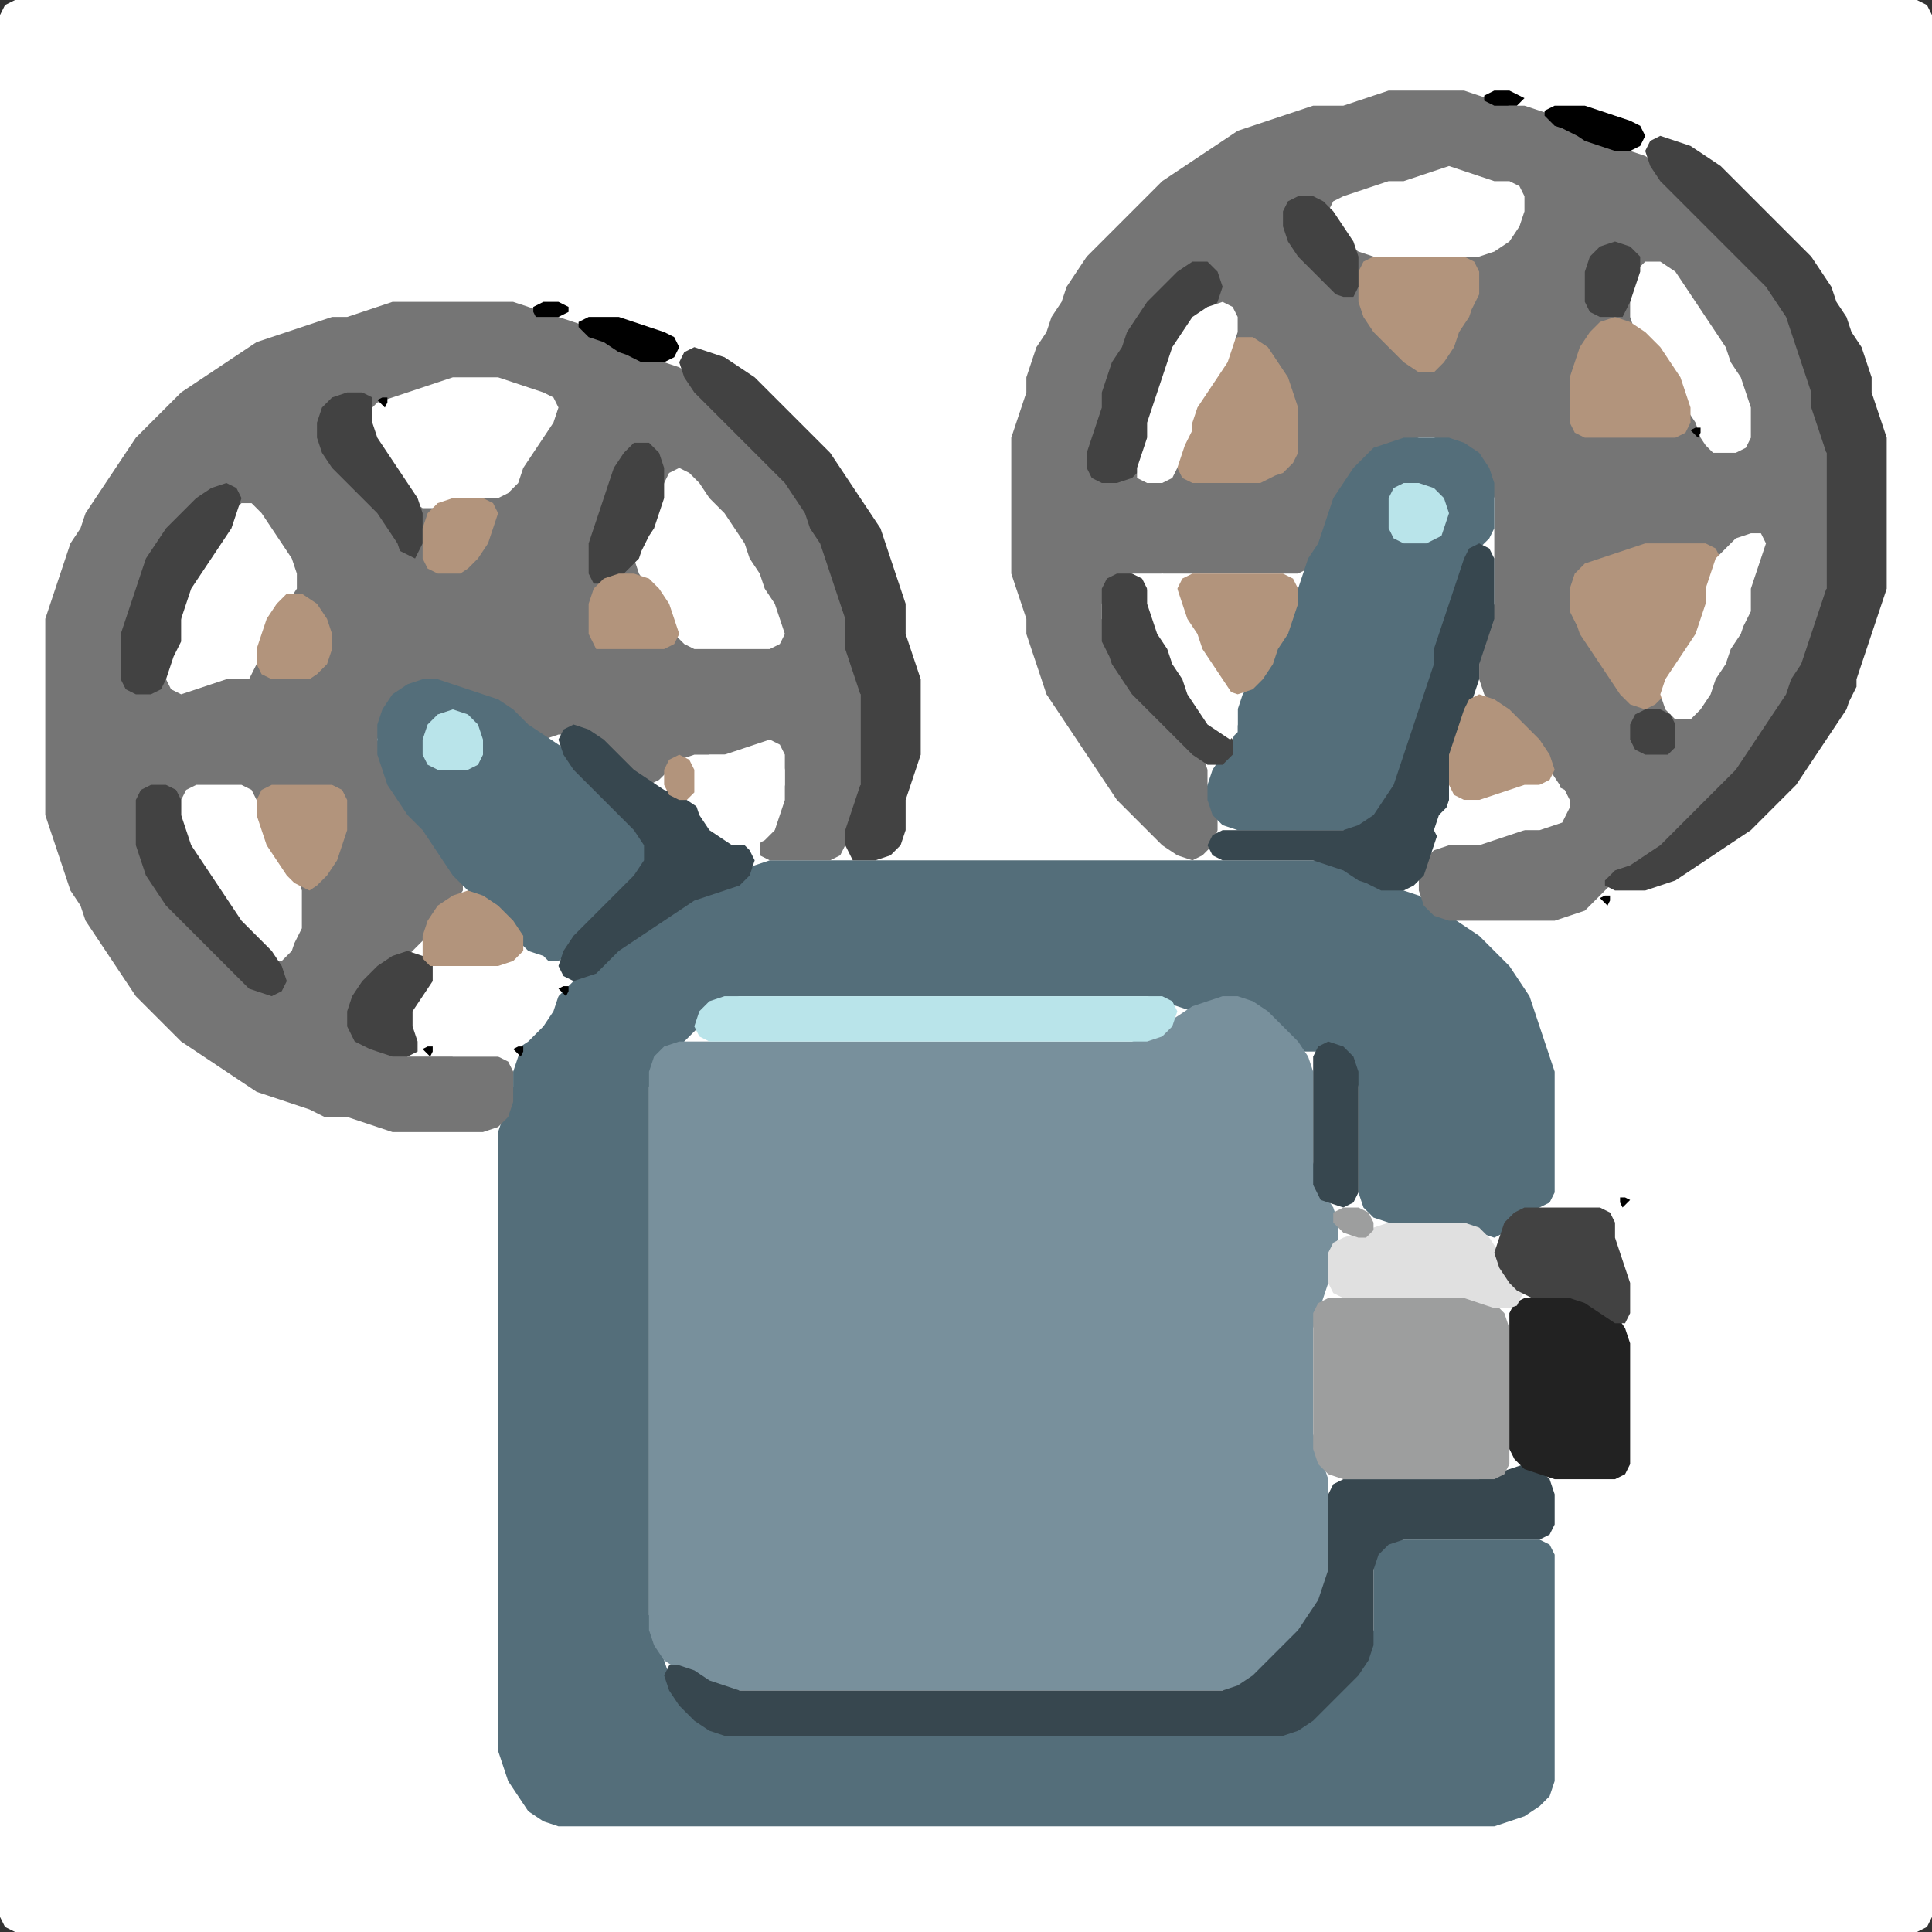 <?xml version="1.0" encoding="UTF-8" standalone="no"?>
<!DOCTYPE svg PUBLIC "-//W3C//DTD SVG 1.1//EN"
"http://www.w3.org/Graphics/SVG/1.1/DTD/svg11.dtd">
<svg width="128" height="128" xmlns="http://www.w3.org/2000/svg" version="1.1">
<rect width="100%" height="100%" fill="#333333" stroke="none"/>
<path d="M 26.5 128.0 L 27.0 128.0 L 28.0 128.0 L 29.0 128.0 L 30.0 128.0 L 31.0 128.0 L 32.0 128.0 L 33.0 128.0 L 34.0 128.0 L 35.0 128.0 L 36.0 128.0 L 37.0 128.0 L 38.0 128.0 L 39.0 128.0 L 40.0 128.0 L 41.0 128.0 L 42.0 128.0 L 43.0 128.0 L 44.0 128.0 L 45.0 128.0 L 46.0 128.0 L 47.0 128.0 L 48.0 128.0 L 49.0 128.0 L 50.0 128.0 L 51.0 128.0 L 52.0 128.0 L 53.0 128.0 L 54.0 128.0 L 55.0 128.0 L 56.0 128.0 L 57.0 128.0 L 58.0 128.0 L 59.0 128.0 L 60.0 128.0 L 61.0 128.0 L 62.0 128.0 L 63.0 128.0 L 64.0 128.0 L 65.0 128.0 L 66.0 128.0 L 67.0 128.0 L 68.0 128.0 L 69.0 128.0 L 70.0 128.0 L 71.0 128.0 L 72.0 128.0 L 73.0 128.0 L 74.0 128.0 L 75.0 128.0 L 76.0 128.0 L 77.0 128.0 L 78.0 128.0 L 79.0 128.0 L 80.0 128.0 L 81.0 128.0 L 82.0 128.0 L 83.0 128.0 L 84.0 128.0 L 85.0 128.0 L 86.0 128.0 L 87.0 128.0 L 88.0 128.0 L 89.0 128.0 L 90.0 128.0 L 91.0 128.0 L 92.0 128.0 L 93.0 128.0 L 94.0 128.0 L 95.0 128.0 L 96.0 128.0 L 97.0 128.0 L 98.0 128.0 L 99.0 128.0 L 100.0 128.0 L 101.0 128.0 L 102.0 128.0 L 103.0 128.0 L 104.0 128.0 L 105.0 128.0 L 106.0 128.0 L 107.0 128.0 L 108.0 128.0 L 109.0 128.0 L 110.0 128.0 L 111.0 128.0 L 112.0 128.0 L 113.0 128.0 L 114.0 128.0 L 115.0 128.0 L 116.0 128.0 L 117.0 128.0 L 118.0 128.0 L 119.0 128.0 L 120.0 128.0 L 121.0 128.0 L 122.0 128.0 L 123.0 128.0 L 124.0 128.0 L 125.0 128.0 L 126.0 128.0 L 127.0 128.0 L 127.667 127.667 L 128.0 127.0 L 128.0 126.0 L 128.0 125.0 L 128.0 124.0 L 128.0 123.0 L 128.0 122.0 L 128.0 121.0 L 128.0 120.0 L 128.0 119.0 L 128.0 118.0 L 128.0 117.0 L 128.0 116.0 L 128.0 115.0 L 128.0 114.0 L 128.0 113.0 L 128.0 112.0 L 128.0 111.0 L 128.0 110.0 L 128.0 109.0 L 128.0 108.0 L 128.0 107.0 L 128.0 106.0 L 128.0 105.0 L 128.0 104.0 L 128.0 103.0 L 128.0 102.0 L 128.0 101.0 L 128.0 100.0 L 128.0 99.0 L 128.0 98.0 L 128.0 97.0 L 128.0 96.0 L 128.0 95.0 L 128.0 94.0 L 128.0 93.0 L 128.0 92.0 L 128.0 91.0 L 128.0 90.0 L 128.0 89.0 L 128.0 88.0 L 128.0 87.0 L 128.0 86.0 L 128.0 85.0 L 128.0 84.0 L 128.0 83.0 L 128.0 82.0 L 128.0 81.0 L 128.0 80.0 L 128.0 79.0 L 128.0 78.0 L 128.0 77.0 L 128.0 76.0 L 128.0 75.0 L 128.0 74.0 L 128.0 73.0 L 128.0 72.0 L 128.0 71.0 L 128.0 70.0 L 128.0 69.0 L 128.0 68.0 L 128.0 67.0 L 128.0 66.0 L 128.0 65.0 L 128.0 64.0 L 128.0 63.0 L 128.0 62.0 L 128.0 61.0 L 128.0 60.0 L 128.0 59.0 L 128.0 58.0 L 128.0 57.0 L 128.0 56.0 L 128.0 55.0 L 128.0 54.0 L 128.0 53.0 L 128.0 52.0 L 128.0 51.0 L 128.0 50.0 L 128.0 49.0 L 128.0 48.0 L 128.0 47.0 L 128.0 46.0 L 128.0 45.0 L 128.0 44.0 L 128.0 43.0 L 128.0 42.0 L 128.0 41.0 L 128.0 40.0 L 128.0 39.0 L 128.0 38.0 L 128.0 37.0 L 128.0 36.0 L 128.0 35.0 L 128.0 34.0 L 128.0 33.0 L 128.0 32.0 L 128.0 31.0 L 128.0 30.0 L 128.0 29.0 L 128.0 28.0 L 128.0 27.0 L 128.0 26.0 L 128.0 25.0 L 128.0 24.0 L 128.0 23.0 L 128.0 22.0 L 128.0 21.0 L 128.0 20.0 L 128.0 19.0 L 128.0 18.0 L 128.0 17.0 L 128.0 16.0 L 128.0 15.0 L 128.0 14.0 L 128.0 13.0 L 128.0 12.0 L 128.0 11.0 L 128.0 10.0 L 128.0 9.0 L 128.0 8.0 L 128.0 7.0 L 128.0 6.0 L 128.0 5.0 L 128.0 4.0 L 128.0 3.0 L 128.0 2.0 L 128.0 1.0 L 127.667 0.333 L 127.0 0.0 L 126.0 0.0 L 125.0 0.0 L 124.0 0.0 L 123.0 0.0 L 122.0 0.0 L 121.0 0.0 L 120.0 0.0 L 119.0 0.0 L 118.0 0.0 L 117.0 0.0 L 116.0 0.0 L 115.0 0.0 L 114.0 0.0 L 113.0 0.0 L 112.0 0.0 L 111.0 0.0 L 110.0 0.0 L 109.0 0.0 L 108.0 0.0 L 107.0 0.0 L 106.0 0.0 L 105.0 0.0 L 104.0 0.0 L 103.0 0.0 L 102.0 0.0 L 101.0 0.0 L 100.0 0.0 L 99.0 0.0 L 98.0 0.0 L 97.0 0.0 L 96.0 0.0 L 95.0 0.0 L 94.0 0.0 L 93.0 0.0 L 92.0 0.0 L 91.0 0.0 L 90.0 0.0 L 89.0 0.0 L 88.0 0.0 L 87.0 0.0 L 86.0 0.0 L 85.0 0.0 L 84.0 0.0 L 83.0 0.0 L 82.0 0.0 L 81.0 0.0 L 80.0 0.0 L 79.0 0.0 L 78.0 0.0 L 77.0 0.0 L 76.0 0.0 L 75.0 0.0 L 74.0 0.0 L 73.0 0.0 L 72.0 0.0 L 71.0 0.0 L 70.0 0.0 L 69.0 0.0 L 68.0 0.0 L 67.0 0.0 L 66.0 0.0 L 65.0 0.0 L 64.0 0.0 L 63.0 0.0 L 62.0 0.0 L 61.0 0.0 L 60.0 0.0 L 59.0 0.0 L 58.0 0.0 L 57.0 0.0 L 56.0 0.0 L 55.0 0.0 L 54.0 0.0 L 53.0 0.0 L 52.0 0.0 L 51.0 0.0 L 50.0 0.0 L 49.0 0.0 L 48.0 0.0 L 47.0 0.0 L 46.0 0.0 L 45.0 0.0 L 44.0 0.0 L 43.0 0.0 L 42.0 0.0 L 41.0 0.0 L 40.0 0.0 L 39.0 0.0 L 38.0 0.0 L 37.0 0.0 L 36.0 0.0 L 35.0 0.0 L 34.0 0.0 L 33.0 0.0 L 32.0 0.0 L 31.0 0.0 L 30.0 0.0 L 29.0 0.0 L 28.0 0.0 L 27.0 0.0 L 26.0 0.0 L 25.0 0.0 L 24.0 0.0 L 23.0 0.0 L 22.0 0.0 L 21.0 0.0 L 20.0 0.0 L 19.0 0.0 L 18.0 0.0 L 17.0 0.0 L 16.0 0.0 L 15.0 0.0 L 14.0 0.0 L 13.0 0.0 L 12.0 0.0 L 11.0 0.0 L 10.0 0.0 L 9.0 0.0 L 8.0 0.0 L 7.0 0.0 L 6.0 0.0 L 5.0 0.0 L 4.0 0.0 L 3.0 0.0 L 2.0 0.0 L 1.0 0.0 L 0.333 0.333 L 0.0 1.0 L 0.0 2.0 L 0.0 3.0 L 0.0 4.0 L 0.0 5.0 L 0.0 6.0 L 0.0 7.0 L 0.0 8.0 L 0.0 9.0 L 0.0 10.0 L 0.0 11.0 L 0.0 12.0 L 0.0 13.0 L 0.0 14.0 L 0.0 15.0 L 0.0 16.0 L 0.0 17.0 L 0.0 18.0 L 0.0 19.0 L 0.0 20.0 L 0.0 21.0 L 0.0 22.0 L 0.0 23.0 L 0.0 24.0 L 0.0 25.0 L 0.0 26.0 L 0.0 27.0 L 0.0 28.0 L 0.0 29.0 L 0.0 30.0 L 0.0 31.0 L 0.0 32.0 L 0.0 33.0 L 0.0 34.0 L 0.0 35.0 L 0.0 36.0 L 0.0 37.0 L 0.0 38.0 L 0.0 39.0 L 0.0 40.0 L 0.0 41.0 L 0.0 42.0 L 0.0 43.0 L 0.0 44.0 L 0.0 45.0 L 0.0 46.0 L 0.0 47.0 L 0.0 48.0 L 0.0 49.0 L 0.0 50.0 L 0.0 51.0 L 0.0 52.0 L 0.0 53.0 L 0.0 54.0 L 0.0 55.0 L 0.0 56.0 L 0.0 57.0 L 0.0 58.0 L 0.0 59.0 L 0.0 60.0 L 0.0 61.0 L 0.0 62.0 L 0.0 63.0 L 0.0 64.0 L 0.0 65.0 L 0.0 66.0 L 0.0 67.0 L 0.0 68.0 L 0.0 69.0 L 0.0 70.0 L 0.0 71.0 L 0.0 72.0 L 0.0 73.0 L 0.0 74.0 L 0.0 75.0 L 0.0 76.0 L 0.0 77.0 L 0.0 78.0 L 0.0 79.0 L 0.0 80.0 L 0.0 81.0 L 0.0 82.0 L 0.0 83.0 L 0.0 84.0 L 0.0 85.0 L 0.0 86.0 L 0.0 87.0 L 0.0 88.0 L 0.0 89.0 L 0.0 90.0 L 0.0 91.0 L 0.0 92.0 L 0.0 93.0 L 0.0 94.0 L 0.0 95.0 L 0.0 96.0 L 0.0 97.0 L 0.0 98.0 L 0.0 99.0 L 0.0 100.0 L 0.0 101.0 L 0.0 102.0 L 0.0 103.0 L 0.0 104.0 L 0.0 105.0 L 0.0 106.0 L 0.0 107.0 L 0.0 108.0 L 0.0 109.0 L 0.0 110.0 L 0.0 111.0 L 0.0 112.0 L 0.0 113.0 L 0.0 114.0 L 0.0 115.0 L 0.0 116.0 L 0.0 117.0 L 0.0 118.0 L 0.0 119.0 L 0.0 120.0 L 0.0 121.0 L 0.0 122.0 L 0.0 123.0 L 0.0 124.0 L 0.0 125.0 L 0.0 126.0 L 0.0 127.0 L 0.333 127.667 L 1.0 128.0 L 2.0 128.0 L 3.0 128.0 L 4.0 128.0 L 5.0 128.0 L 6.0 128.0 L 7.0 128.0 L 8.0 128.0 L 9.0 128.0 L 10.0 128.0 L 11.0 128.0 L 12.0 128.0 L 13.0 128.0 L 14.0 128.0 L 15.0 128.0 L 16.0 128.0 L 17.0 128.0 L 18.0 128.0 L 19.0 128.0 L 20.0 128.0 L 21.0 128.0 L 22.0 128.0 L 23.0 128.0 L 24.0 128.0 L 25.0 128.0 L 25.5 128.0 Z" stroke="none" fill="rgb(255,255,255)" />
<path d="M 95.5 121.0 L 96.0 121.0 L 97.0 121.0 L 98.0 121.0 L 99.0 121.0 L 100.0 120.667 L 101.0 120.333 L 102.0 119.667 L 102.667 119.0 L 103.0 118.0 L 103.0 117.0 L 103.0 116.0 L 103.0 115.0 L 103.0 114.0 L 103.0 113.0 L 103.0 112.0 L 103.0 111.0 L 103.0 110.0 L 103.0 109.0 L 103.0 108.0 L 103.0 107.0 L 103.0 106.0 L 103.0 105.0 L 103.0 104.0 L 103.0 103.0 L 102.667 102.333 L 102.0 102.0 L 101.0 102.0 L 100.0 102.0 L 99.0 102.0 L 98.0 102.0 L 97.0 102.0 L 96.0 102.0 L 95.0 102.0 L 94.0 102.0 L 93.0 102.0 L 92.0 102.0 L 91.333 102.333 L 91.0 103.0 L 91.0 104.0 L 91.0 105.0 L 91.0 106.0 L 91.0 107.0 L 91.0 108.0 L 90.667 109.0 L 90.0 110.0 L 89.0 111.0 L 88.0 112.0 L 87.0 113.0 L 86.0 114.0 L 85.0 114.667 L 84.0 115.0 L 83.0 115.0 L 82.0 115.0 L 81.0 115.0 L 80.0 115.0 L 79.0 115.0 L 78.0 115.0 L 77.0 115.0 L 76.0 115.0 L 75.0 115.0 L 74.0 115.0 L 73.0 115.0 L 72.0 115.0 L 71.0 115.0 L 70.0 115.0 L 69.0 115.0 L 68.0 115.0 L 67.0 115.0 L 66.0 115.0 L 65.0 115.0 L 64.0 115.0 L 63.0 115.0 L 62.0 115.0 L 61.0 115.0 L 60.0 115.0 L 59.0 115.0 L 58.0 115.0 L 57.0 115.0 L 56.0 115.0 L 55.0 115.0 L 54.0 115.0 L 53.0 115.0 L 52.0 115.0 L 51.0 115.0 L 50.0 115.0 L 49.0 115.0 L 48.0 114.667 L 47.0 114.0 L 46.0 113.0 L 45.0 112.0 L 44.333 111.0 L 44.0 110.0 L 43.667 109.0 L 43.333 108.0 L 43.0 107.0 L 43.0 106.0 L 43.0 105.0 L 43.0 104.0 L 43.0 103.0 L 43.0 102.0 L 43.0 101.0 L 43.0 100.0 L 43.0 99.0 L 43.0 98.0 L 43.0 97.0 L 43.0 96.0 L 43.0 95.0 L 43.0 94.0 L 43.0 93.0 L 43.0 92.0 L 43.0 91.0 L 43.0 90.0 L 43.0 89.0 L 43.0 88.0 L 43.0 87.0 L 43.0 86.0 L 43.0 85.0 L 43.0 84.0 L 43.0 83.0 L 43.0 82.0 L 43.0 81.0 L 43.0 80.0 L 43.0 79.0 L 43.0 78.0 L 43.0 77.0 L 43.0 76.0 L 43.0 75.0 L 43.0 74.0 L 43.0 73.0 L 43.0 72.0 L 43.333 71.0 L 44.0 70.0 L 45.0 69.333 L 45.667 68.667 L 46.333 68.0 L 47.0 67.0 L 48.0 66.333 L 49.0 66.0 L 50.0 66.0 L 51.0 66.0 L 52.0 66.0 L 53.0 66.0 L 54.0 66.0 L 55.0 66.0 L 56.0 66.0 L 57.0 66.0 L 58.0 66.0 L 59.0 66.0 L 60.0 66.0 L 61.0 66.0 L 62.0 66.0 L 63.0 66.0 L 64.0 66.0 L 65.0 66.0 L 66.0 66.0 L 67.0 66.0 L 68.0 66.0 L 69.0 66.0 L 70.0 66.0 L 71.0 66.0 L 72.0 66.0 L 73.0 66.0 L 74.0 66.0 L 75.0 66.0 L 76.0 66.0 L 77.0 66.333 L 78.0 66.667 L 79.0 67.0 L 80.0 66.667 L 81.0 66.333 L 82.0 66.333 L 83.0 67.0 L 84.0 68.0 L 85.0 69.0 L 86.0 69.667 L 87.0 69.667 L 88.0 69.667 L 89.0 70.0 L 89.667 71.0 L 90.0 72.0 L 90.0 73.0 L 90.0 74.0 L 90.0 75.0 L 90.0 76.0 L 90.0 77.0 L 90.0 78.0 L 90.0 79.0 L 90.333 80.0 L 91.0 80.667 L 92.0 81.0 L 93.0 81.0 L 94.0 81.0 L 95.0 81.0 L 96.0 81.0 L 97.0 81.333 L 98.0 81.667 L 99.0 82.0 L 99.667 81.667 L 100.333 81.0 L 101.0 80.333 L 102.0 80.0 L 102.667 79.667 L 103.0 79.0 L 103.0 78.0 L 103.0 77.0 L 103.0 76.0 L 103.0 75.0 L 103.0 74.0 L 103.0 73.0 L 103.0 72.0 L 103.0 71.0 L 102.667 70.0 L 102.333 69.0 L 102.0 68.0 L 101.667 67.0 L 101.333 66.0 L 100.667 65.0 L 100.0 64.0 L 99.0 63.0 L 98.0 62.0 L 97.0 61.333 L 96.0 60.667 L 95.0 60.0 L 94.0 59.333 L 93.0 59.0 L 92.0 58.667 L 91.0 58.333 L 90.0 57.667 L 89.0 57.333 L 88.0 57.0 L 87.0 57.0 L 86.0 57.0 L 85.0 57.0 L 84.0 57.0 L 83.0 57.0 L 82.0 57.0 L 81.0 57.0 L 80.0 57.0 L 79.0 57.0 L 78.0 57.0 L 77.0 57.0 L 76.0 57.0 L 75.0 57.0 L 74.0 57.0 L 73.0 57.0 L 72.0 57.0 L 71.0 57.0 L 70.0 57.0 L 69.0 57.0 L 68.0 57.0 L 67.0 57.0 L 66.0 57.0 L 65.0 57.0 L 64.0 57.0 L 63.0 57.0 L 62.0 57.0 L 61.0 57.0 L 60.0 57.0 L 59.0 57.0 L 58.0 57.0 L 57.0 57.0 L 56.0 57.0 L 55.0 57.0 L 54.0 57.0 L 53.0 57.0 L 52.0 57.0 L 51.0 57.0 L 50.0 57.333 L 49.0 58.0 L 48.0 58.667 L 47.0 59.0 L 46.0 59.333 L 45.0 59.667 L 44.0 60.333 L 43.0 61.0 L 42.0 61.667 L 41.0 62.333 L 40.0 63.0 L 39.0 64.0 L 38.0 65.0 L 37.0 66.0 L 36.0 67.0 L 35.333 68.0 L 34.667 69.0 L 34.333 70.0 L 34.0 71.0 L 34.0 72.0 L 33.667 73.0 L 33.333 74.0 L 33.0 75.0 L 33.0 76.0 L 33.0 77.0 L 33.0 78.0 L 33.0 79.0 L 33.0 80.0 L 33.0 81.0 L 33.0 82.0 L 33.0 83.0 L 33.0 84.0 L 33.0 85.0 L 33.0 86.0 L 33.0 87.0 L 33.0 88.0 L 33.0 89.0 L 33.0 90.0 L 33.0 91.0 L 33.0 92.0 L 33.0 93.0 L 33.0 94.0 L 33.0 95.0 L 33.0 96.0 L 33.0 97.0 L 33.0 98.0 L 33.0 99.0 L 33.0 100.0 L 33.0 101.0 L 33.0 102.0 L 33.0 103.0 L 33.0 104.0 L 33.0 105.0 L 33.0 106.0 L 33.0 107.0 L 33.0 108.0 L 33.0 109.0 L 33.0 110.0 L 33.0 111.0 L 33.0 112.0 L 33.0 113.0 L 33.0 114.0 L 33.0 115.0 L 33.0 116.0 L 33.333 117.0 L 33.667 118.0 L 34.333 119.0 L 35.0 120.0 L 36.0 120.667 L 37.0 121.0 L 38.0 121.0 L 39.0 121.0 L 40.0 121.0 L 41.0 121.0 L 42.0 121.0 L 43.0 121.0 L 44.0 121.0 L 45.0 121.0 L 46.0 121.0 L 47.0 121.0 L 48.0 121.0 L 49.0 121.0 L 50.0 121.0 L 51.0 121.0 L 52.0 121.0 L 53.0 121.0 L 54.0 121.0 L 55.0 121.0 L 56.0 121.0 L 57.0 121.0 L 58.0 121.0 L 59.0 121.0 L 60.0 121.0 L 61.0 121.0 L 62.0 121.0 L 63.0 121.0 L 64.0 121.0 L 65.0 121.0 L 66.0 121.0 L 67.0 121.0 L 68.0 121.0 L 69.0 121.0 L 70.0 121.0 L 71.0 121.0 L 72.0 121.0 L 73.0 121.0 L 74.0 121.0 L 75.0 121.0 L 76.0 121.0 L 77.0 121.0 L 78.0 121.0 L 79.0 121.0 L 80.0 121.0 L 81.0 121.0 L 82.0 121.0 L 83.0 121.0 L 84.0 121.0 L 85.0 121.0 L 86.0 121.0 L 87.0 121.0 L 88.0 121.0 L 89.0 121.0 L 90.0 121.0 L 91.0 121.0 L 92.0 121.0 L 93.0 121.0 L 94.0 121.0 L 94.5 121.0 Z" stroke="none" fill="rgb(84,110,122)" />
<path d="M 88.0 35.5 L 88.0 35.0 L 88.333 34.0 L 89.0 33.0 L 89.667 32.0 L 90.333 31.0 L 91.0 30.333 L 92.0 29.667 L 93.0 29.333 L 94.0 29.0 L 95.0 29.0 L 96.0 29.333 L 97.0 30.0 L 98.0 31.0 L 98.667 32.0 L 99.0 33.0 L 99.0 34.0 L 99.0 35.0 L 99.0 36.0 L 99.0 37.0 L 99.0 38.0 L 99.0 39.0 L 99.0 40.0 L 98.667 41.0 L 98.333 42.0 L 98.0 43.0 L 98.0 44.0 L 98.0 45.0 L 98.333 46.0 L 99.0 47.0 L 100.0 48.0 L 101.0 49.0 L 102.0 50.0 L 102.667 51.0 L 103.333 52.0 L 103.333 53.0 L 103.0 54.0 L 102.0 54.667 L 101.0 55.0 L 100.0 55.0 L 99.0 55.333 L 98.0 55.667 L 97.0 56.0 L 96.0 56.0 L 95.0 56.333 L 94.333 57.0 L 94.0 58.0 L 94.0 59.0 L 94.333 60.0 L 95.0 60.667 L 96.0 61.0 L 97.0 61.0 L 98.0 61.0 L 99.0 61.0 L 100.0 61.0 L 101.0 61.0 L 102.0 61.0 L 103.0 61.0 L 104.0 60.667 L 105.0 60.333 L 105.667 59.667 L 106.333 59.0 L 107.0 58.333 L 108.0 57.667 L 109.0 57.333 L 110.0 56.667 L 111.0 56.0 L 112.0 55.0 L 113.0 54.0 L 114.0 53.0 L 115.0 52.0 L 115.667 51.0 L 116.333 50.0 L 117.0 49.0 L 117.667 48.0 L 118.333 47.0 L 118.667 46.0 L 119.333 45.0 L 119.667 44.0 L 120.0 43.0 L 120.333 42.0 L 120.667 41.0 L 121.0 40.0 L 121.0 39.0 L 121.0 38.0 L 121.0 37.0 L 121.0 36.0 L 121.0 35.0 L 121.0 34.0 L 121.0 33.0 L 121.0 32.0 L 121.0 31.0 L 121.0 30.0 L 121.0 29.0 L 120.667 28.0 L 120.333 27.0 L 120.0 26.0 L 120.0 25.0 L 119.667 24.0 L 119.333 23.0 L 119.0 22.0 L 118.667 21.0 L 118.333 20.0 L 117.667 19.0 L 117.0 18.0 L 116.0 17.0 L 115.0 16.0 L 114.0 15.0 L 113.0 14.0 L 112.0 13.0 L 111.0 12.0 L 110.0 11.0 L 109.0 10.333 L 108.0 10.0 L 107.0 9.667 L 106.0 9.333 L 105.0 8.667 L 104.0 8.333 L 103.0 7.667 L 102.0 7.333 L 101.0 7.0 L 100.0 7.0 L 99.0 6.667 L 98.0 6.333 L 97.0 6.0 L 96.0 6.0 L 95.0 6.0 L 94.0 6.0 L 93.0 6.0 L 92.0 6.0 L 91.0 6.333 L 90.0 6.667 L 89.0 7.0 L 88.0 7.0 L 87.0 7.0 L 86.0 7.333 L 85.0 7.667 L 84.0 8.0 L 83.0 8.333 L 82.0 8.667 L 81.0 9.333 L 80.0 10.0 L 79.0 10.667 L 78.0 11.333 L 77.0 12.0 L 76.0 13.0 L 75.0 14.0 L 74.0 15.0 L 73.0 16.0 L 72.0 17.0 L 71.333 18.0 L 70.667 19.0 L 70.333 20.0 L 69.667 21.0 L 69.333 22.0 L 68.667 23.0 L 68.333 24.0 L 68.0 25.0 L 68.0 26.0 L 67.667 27.0 L 67.333 28.0 L 67.0 29.0 L 67.0 30.0 L 67.0 31.0 L 67.0 32.0 L 67.0 33.0 L 67.0 34.0 L 67.0 35.0 L 67.0 36.0 L 67.0 37.0 L 67.0 38.0 L 67.333 39.0 L 67.667 40.0 L 68.0 41.0 L 68.0 42.0 L 68.333 43.0 L 68.667 44.0 L 69.0 45.0 L 69.333 46.0 L 70.0 47.0 L 70.667 48.0 L 71.333 49.0 L 72.0 50.0 L 72.667 51.0 L 73.333 52.0 L 74.0 53.0 L 75.0 54.0 L 76.0 55.0 L 77.0 56.0 L 78.0 56.667 L 79.0 57.0 L 79.667 56.667 L 80.333 56.0 L 80.667 55.0 L 80.667 54.0 L 80.333 53.0 L 80.0 52.0 L 80.0 51.0 L 79.667 50.0 L 79.0 49.0 L 78.0 48.0 L 77.0 47.0 L 76.0 46.0 L 75.0 45.0 L 74.333 44.0 L 73.667 43.0 L 73.333 42.0 L 73.0 41.0 L 73.0 40.0 L 73.333 39.0 L 74.0 38.333 L 75.0 38.0 L 76.0 38.0 L 77.0 38.0 L 78.0 38.0 L 79.0 38.0 L 80.0 38.0 L 81.0 38.0 L 82.0 38.0 L 83.0 38.0 L 84.0 38.0 L 85.0 38.0 L 86.0 38.0 L 86.667 37.667 L 87.333 37.0 L 87.5 36.5 Z" stroke="none" fill="rgb(117,117,117)" />
<path d="M 21.5 74.0 L 22.0 74.0 L 23.0 74.0 L 24.0 74.333 L 25.0 74.667 L 26.0 75.0 L 27.0 75.0 L 28.0 75.0 L 29.0 75.0 L 30.0 75.0 L 31.0 75.0 L 32.0 75.0 L 33.0 74.667 L 33.667 74.0 L 34.0 73.0 L 34.0 72.0 L 34.0 71.0 L 33.667 70.333 L 33.0 70.0 L 32.0 70.0 L 31.0 70.0 L 30.0 70.0 L 29.0 70.0 L 28.0 70.0 L 27.0 70.0 L 26.0 69.667 L 25.0 69.333 L 24.0 68.667 L 23.333 68.0 L 23.333 67.0 L 24.0 66.0 L 25.0 65.0 L 26.0 64.0 L 27.0 63.333 L 27.667 62.667 L 28.333 62.0 L 29.0 61.0 L 30.0 60.0 L 30.667 59.0 L 30.667 58.0 L 30.0 57.0 L 29.333 56.0 L 28.667 55.0 L 28.0 54.0 L 27.0 53.0 L 26.333 52.0 L 25.667 51.0 L 25.333 50.0 L 25.0 49.0 L 25.333 48.0 L 26.0 47.0 L 27.0 46.0 L 28.0 45.333 L 29.0 45.333 L 30.0 45.667 L 31.0 46.0 L 32.0 46.333 L 33.0 47.0 L 34.0 48.0 L 35.0 48.667 L 36.0 49.0 L 37.0 48.667 L 38.0 48.667 L 39.0 49.0 L 40.0 50.0 L 41.0 51.0 L 42.0 51.667 L 43.0 52.0 L 43.667 51.667 L 44.333 51.0 L 45.0 50.333 L 46.0 50.0 L 47.0 50.0 L 48.0 50.0 L 49.0 50.0 L 50.0 49.667 L 51.0 49.667 L 51.667 50.0 L 52.0 51.0 L 52.0 52.0 L 51.667 53.0 L 51.333 54.0 L 50.667 55.0 L 50.333 56.0 L 50.333 56.667 L 51.0 57.0 L 52.0 57.0 L 53.0 57.0 L 54.0 57.0 L 55.0 57.0 L 55.667 56.667 L 56.0 56.0 L 56.333 55.0 L 56.667 54.0 L 57.0 53.0 L 57.0 52.0 L 57.0 51.0 L 57.0 50.0 L 57.0 49.0 L 57.0 48.0 L 57.0 47.0 L 57.0 46.0 L 57.0 45.0 L 56.667 44.0 L 56.333 43.0 L 56.0 42.0 L 56.0 41.0 L 56.0 40.0 L 55.667 39.0 L 55.333 38.0 L 55.0 37.0 L 54.667 36.0 L 54.333 35.0 L 53.667 34.0 L 53.333 33.0 L 52.667 32.0 L 52.0 31.0 L 51.0 30.0 L 50.0 29.0 L 49.0 28.0 L 48.0 27.0 L 47.0 26.0 L 46.0 25.0 L 45.0 24.333 L 44.0 24.0 L 43.0 23.667 L 42.0 23.333 L 41.0 22.667 L 40.0 22.333 L 39.0 21.667 L 38.0 21.333 L 37.0 21.0 L 36.0 20.667 L 35.0 20.333 L 34.0 20.0 L 33.0 20.0 L 32.0 20.0 L 31.0 20.0 L 30.0 20.0 L 29.0 20.0 L 28.0 20.0 L 27.0 20.0 L 26.0 20.0 L 25.0 20.333 L 24.0 20.667 L 23.0 21.0 L 22.0 21.0 L 21.0 21.333 L 20.0 21.667 L 19.0 22.0 L 18.0 22.333 L 17.0 22.667 L 16.0 23.333 L 15.0 24.0 L 14.0 24.667 L 13.0 25.333 L 12.0 26.0 L 11.0 27.0 L 10.0 28.0 L 9.0 29.0 L 8.333 30.0 L 7.667 31.0 L 7.0 32.0 L 6.333 33.0 L 5.667 34.0 L 5.333 35.0 L 4.667 36.0 L 4.333 37.0 L 4.0 38.0 L 3.667 39.0 L 3.333 40.0 L 3.0 41.0 L 3.0 42.0 L 3.0 43.0 L 3.0 44.0 L 3.0 45.0 L 3.0 46.0 L 3.0 47.0 L 3.0 48.0 L 3.0 49.0 L 3.0 50.0 L 3.0 51.0 L 3.0 52.0 L 3.0 53.0 L 3.0 54.0 L 3.333 55.0 L 3.667 56.0 L 4.0 57.0 L 4.333 58.0 L 4.667 59.0 L 5.333 60.0 L 5.667 61.0 L 6.333 62.0 L 7.0 63.0 L 7.667 64.0 L 8.333 65.0 L 9.0 66.0 L 10.0 67.0 L 11.0 68.0 L 12.0 69.0 L 13.0 69.667 L 14.0 70.333 L 15.0 71.0 L 16.0 71.667 L 17.0 72.333 L 18.0 72.667 L 19.0 73.0 L 20.0 73.333 L 20.5 73.5 Z" stroke="none" fill="rgb(117,117,117)" />
<path d="M 72.5 112.0 L 73.0 112.0 L 74.0 112.0 L 75.0 112.0 L 76.0 112.0 L 77.0 112.0 L 78.0 112.0 L 79.0 112.0 L 80.0 112.0 L 81.0 112.0 L 82.0 112.0 L 83.0 111.667 L 84.0 111.0 L 85.0 110.0 L 86.0 109.0 L 86.667 108.0 L 87.333 107.0 L 87.667 106.0 L 88.0 105.0 L 88.0 104.0 L 88.0 103.0 L 88.0 102.0 L 88.0 101.0 L 88.0 100.0 L 88.0 99.0 L 88.0 98.0 L 87.667 97.0 L 87.333 96.0 L 87.0 95.0 L 87.0 94.0 L 87.0 93.0 L 87.0 92.0 L 87.0 91.0 L 87.0 90.0 L 87.0 89.0 L 87.0 88.0 L 87.333 87.0 L 87.667 86.0 L 88.0 85.0 L 88.0 84.0 L 88.333 83.0 L 88.667 82.0 L 88.667 81.0 L 88.333 80.0 L 87.667 79.0 L 87.333 78.0 L 87.0 77.0 L 87.0 76.0 L 87.0 75.0 L 87.0 74.0 L 87.0 73.0 L 87.0 72.0 L 87.0 71.0 L 86.667 70.0 L 86.0 69.0 L 85.0 68.0 L 84.0 67.0 L 83.0 66.333 L 82.0 66.0 L 81.0 66.0 L 80.0 66.333 L 79.0 66.667 L 78.0 67.333 L 77.0 68.0 L 76.0 68.667 L 75.0 69.0 L 74.0 69.0 L 73.0 69.0 L 72.0 69.0 L 71.0 69.0 L 70.0 69.0 L 69.0 69.0 L 68.0 69.0 L 67.0 69.0 L 66.0 69.0 L 65.0 69.0 L 64.0 69.0 L 63.0 69.0 L 62.0 69.0 L 61.0 69.0 L 60.0 69.0 L 59.0 69.0 L 58.0 69.0 L 57.0 69.0 L 56.0 69.0 L 55.0 69.0 L 54.0 69.0 L 53.0 69.0 L 52.0 69.0 L 51.0 69.0 L 50.0 69.0 L 49.0 69.0 L 48.0 69.0 L 47.0 69.0 L 46.0 69.0 L 45.0 69.0 L 44.0 69.333 L 43.333 70.0 L 43.0 71.0 L 43.0 72.0 L 43.0 73.0 L 43.0 74.0 L 43.0 75.0 L 43.0 76.0 L 43.0 77.0 L 43.0 78.0 L 43.0 79.0 L 43.0 80.0 L 43.0 81.0 L 43.0 82.0 L 43.0 83.0 L 43.0 84.0 L 43.0 85.0 L 43.0 86.0 L 43.0 87.0 L 43.0 88.0 L 43.0 89.0 L 43.0 90.0 L 43.0 91.0 L 43.0 92.0 L 43.0 93.0 L 43.0 94.0 L 43.0 95.0 L 43.0 96.0 L 43.0 97.0 L 43.0 98.0 L 43.0 99.0 L 43.0 100.0 L 43.0 101.0 L 43.0 102.0 L 43.0 103.0 L 43.0 104.0 L 43.0 105.0 L 43.0 106.0 L 43.0 107.0 L 43.0 108.0 L 43.333 109.0 L 44.0 110.0 L 45.0 110.667 L 46.0 111.333 L 47.0 111.667 L 48.0 112.0 L 49.0 112.0 L 50.0 112.0 L 51.0 112.0 L 52.0 112.0 L 53.0 112.0 L 54.0 112.0 L 55.0 112.0 L 56.0 112.0 L 57.0 112.0 L 58.0 112.0 L 59.0 112.0 L 60.0 112.0 L 61.0 112.0 L 62.0 112.0 L 63.0 112.0 L 64.0 112.0 L 65.0 112.0 L 66.0 112.0 L 67.0 112.0 L 68.0 112.0 L 69.0 112.0 L 70.0 112.0 L 71.0 112.0 L 71.5 112.0 Z" stroke="none" fill="rgb(120,144,156)" />
<path d="M 100.5 102.0 L 101.0 102.0 L 102.0 102.0 L 102.667 101.667 L 103.0 101.0 L 103.0 100.0 L 103.0 99.0 L 102.667 98.0 L 102.0 97.333 L 101.0 97.0 L 100.0 97.333 L 99.0 97.667 L 98.0 98.0 L 97.0 98.0 L 96.0 98.0 L 95.0 98.0 L 94.0 98.0 L 93.0 98.0 L 92.0 98.0 L 91.0 98.0 L 90.0 98.0 L 89.0 98.0 L 88.333 98.333 L 88.0 99.0 L 88.0 100.0 L 88.0 101.0 L 88.0 102.0 L 88.0 103.0 L 88.0 104.0 L 87.667 105.0 L 87.333 106.0 L 86.667 107.0 L 86.0 108.0 L 85.0 109.0 L 84.0 110.0 L 83.0 111.0 L 82.0 111.667 L 81.0 112.0 L 80.0 112.0 L 79.0 112.0 L 78.0 112.0 L 77.0 112.0 L 76.0 112.0 L 75.0 112.0 L 74.0 112.0 L 73.0 112.0 L 72.0 112.0 L 71.0 112.0 L 70.0 112.0 L 69.0 112.0 L 68.0 112.0 L 67.0 112.0 L 66.0 112.0 L 65.0 112.0 L 64.0 112.0 L 63.0 112.0 L 62.0 112.0 L 61.0 112.0 L 60.0 112.0 L 59.0 112.0 L 58.0 112.0 L 57.0 112.0 L 56.0 112.0 L 55.0 112.0 L 54.0 112.0 L 53.0 112.0 L 52.0 112.0 L 51.0 112.0 L 50.0 112.0 L 49.0 112.0 L 48.0 111.667 L 47.0 111.333 L 46.0 110.667 L 45.0 110.333 L 44.333 110.333 L 44.0 111.0 L 44.333 112.0 L 45.0 113.0 L 46.0 114.0 L 47.0 114.667 L 48.0 115.0 L 49.0 115.0 L 50.0 115.0 L 51.0 115.0 L 52.0 115.0 L 53.0 115.0 L 54.0 115.0 L 55.0 115.0 L 56.0 115.0 L 57.0 115.0 L 58.0 115.0 L 59.0 115.0 L 60.0 115.0 L 61.0 115.0 L 62.0 115.0 L 63.0 115.0 L 64.0 115.0 L 65.0 115.0 L 66.0 115.0 L 67.0 115.0 L 68.0 115.0 L 69.0 115.0 L 70.0 115.0 L 71.0 115.0 L 72.0 115.0 L 73.0 115.0 L 74.0 115.0 L 75.0 115.0 L 76.0 115.0 L 77.0 115.0 L 78.0 115.0 L 79.0 115.0 L 80.0 115.0 L 81.0 115.0 L 82.0 115.0 L 83.0 115.0 L 84.0 115.0 L 85.0 115.0 L 86.0 114.667 L 87.0 114.0 L 88.0 113.0 L 89.0 112.0 L 90.0 111.0 L 90.667 110.0 L 91.0 109.0 L 91.0 108.0 L 91.0 107.0 L 91.0 106.0 L 91.0 105.0 L 91.0 104.0 L 91.333 103.0 L 92.0 102.333 L 93.0 102.0 L 94.0 102.0 L 95.0 102.0 L 96.0 102.0 L 97.0 102.0 L 98.0 102.0 L 99.0 102.0 L 99.5 102.0 Z" stroke="none" fill="rgb(55,71,79)" />
<path d="M 88.5 55.0 L 89.0 55.0 L 90.0 55.0 L 91.0 54.667 L 91.667 54.0 L 92.333 53.0 L 92.667 52.0 L 93.0 51.0 L 93.333 50.0 L 93.667 49.0 L 94.0 48.0 L 94.333 47.0 L 94.667 46.0 L 95.0 45.0 L 95.0 44.0 L 95.333 43.0 L 95.667 42.0 L 96.0 41.0 L 96.333 40.0 L 96.667 39.0 L 97.0 38.0 L 97.333 37.0 L 98.0 36.333 L 98.667 35.667 L 99.0 35.0 L 99.0 34.0 L 99.0 33.0 L 99.0 32.0 L 98.667 31.0 L 98.0 30.0 L 97.0 29.333 L 96.0 29.0 L 95.0 29.0 L 94.0 29.0 L 93.0 29.0 L 92.0 29.333 L 91.0 29.667 L 90.333 30.333 L 89.667 31.0 L 89.0 32.0 L 88.333 33.0 L 88.0 34.0 L 87.667 35.0 L 87.333 36.0 L 86.667 37.0 L 86.333 38.0 L 86.0 39.0 L 85.667 40.0 L 85.333 41.0 L 84.667 42.0 L 84.333 43.0 L 83.667 44.0 L 83.0 45.0 L 82.333 46.0 L 82.0 47.0 L 82.0 48.0 L 81.667 49.0 L 81.0 50.0 L 80.333 51.0 L 80.0 52.0 L 80.0 53.0 L 80.333 54.0 L 81.0 54.667 L 82.0 55.0 L 83.0 55.0 L 84.0 55.0 L 85.0 55.0 L 86.0 55.0 L 87.0 55.0 L 87.5 55.0 Z" stroke="none" fill="rgb(84,110,122)" />
<path d="M 123.0 45.5 L 123.0 45.0 L 123.333 44.0 L 123.667 43.0 L 124.0 42.0 L 124.333 41.0 L 124.667 40.0 L 125.0 39.0 L 125.0 38.0 L 125.0 37.0 L 125.0 36.0 L 125.0 35.0 L 125.0 34.0 L 125.0 33.0 L 125.0 32.0 L 125.0 31.0 L 125.0 30.0 L 125.0 29.0 L 124.667 28.0 L 124.333 27.0 L 124.0 26.0 L 124.0 25.0 L 123.667 24.0 L 123.333 23.0 L 122.667 22.0 L 122.333 21.0 L 121.667 20.0 L 121.333 19.0 L 120.667 18.0 L 120.0 17.0 L 119.0 16.0 L 118.0 15.0 L 117.0 14.0 L 116.0 13.0 L 115.0 12.0 L 114.0 11.0 L 113.0 10.333 L 112.0 9.667 L 111.0 9.333 L 110.0 9.0 L 109.333 9.333 L 109.0 10.0 L 109.333 11.0 L 110.0 12.0 L 111.0 13.0 L 112.0 14.0 L 113.0 15.0 L 114.0 16.0 L 115.0 17.0 L 116.0 18.0 L 117.0 19.0 L 117.667 20.0 L 118.333 21.0 L 118.667 22.0 L 119.0 23.0 L 119.333 24.0 L 119.667 25.0 L 120.0 26.0 L 120.0 27.0 L 120.333 28.0 L 120.667 29.0 L 121.0 30.0 L 121.0 31.0 L 121.0 32.0 L 121.0 33.0 L 121.0 34.0 L 121.0 35.0 L 121.0 36.0 L 121.0 37.0 L 121.0 38.0 L 121.0 39.0 L 120.667 40.0 L 120.333 41.0 L 120.0 42.0 L 119.667 43.0 L 119.333 44.0 L 118.667 45.0 L 118.333 46.0 L 117.667 47.0 L 117.0 48.0 L 116.333 49.0 L 115.667 50.0 L 115.0 51.0 L 114.0 52.0 L 113.0 53.0 L 112.0 54.0 L 111.0 55.0 L 110.0 56.0 L 109.0 56.667 L 108.0 57.333 L 107.0 57.667 L 106.333 58.333 L 106.333 58.667 L 107.0 59.0 L 108.0 59.0 L 109.0 59.0 L 110.0 58.667 L 111.0 58.333 L 112.0 57.667 L 113.0 57.0 L 114.0 56.333 L 115.0 55.667 L 116.0 55.0 L 117.0 54.0 L 118.0 53.0 L 119.0 52.0 L 119.667 51.0 L 120.333 50.0 L 121.0 49.0 L 121.667 48.0 L 122.333 47.0 L 122.5 46.5 Z" stroke="none" fill="rgb(66,66,66)" />
<path d="M 40.5 60.5 L 41.0 60.0 L 42.0 59.0 L 43.0 58.0 L 43.667 57.0 L 43.667 56.0 L 43.0 55.0 L 42.0 54.0 L 41.0 53.0 L 40.0 52.0 L 39.0 51.0 L 38.0 50.0 L 37.0 49.333 L 36.0 48.667 L 35.0 48.0 L 34.0 47.0 L 33.0 46.333 L 32.0 46.0 L 31.0 45.667 L 30.0 45.333 L 29.0 45.0 L 28.0 45.0 L 27.0 45.333 L 26.0 46.0 L 25.333 47.0 L 25.0 48.0 L 25.0 49.0 L 25.0 50.0 L 25.333 51.0 L 25.667 52.0 L 26.333 53.0 L 27.0 54.0 L 28.0 55.0 L 28.667 56.0 L 29.333 57.0 L 30.0 58.0 L 31.0 59.0 L 32.0 60.0 L 33.0 61.0 L 34.0 62.0 L 35.0 63.0 L 36.0 63.667 L 37.0 63.667 L 38.0 63.0 L 39.0 62.0 L 39.5 61.5 Z" stroke="none" fill="rgb(84,110,122)" />
<path d="M 57.5 57.0 L 58.0 57.0 L 59.0 56.667 L 59.667 56.0 L 60.0 55.0 L 60.0 54.0 L 60.0 53.0 L 60.333 52.0 L 60.667 51.0 L 61.0 50.0 L 61.0 49.0 L 61.0 48.0 L 61.0 47.0 L 61.0 46.0 L 61.0 45.0 L 60.667 44.0 L 60.333 43.0 L 60.0 42.0 L 60.0 41.0 L 60.0 40.0 L 59.667 39.0 L 59.333 38.0 L 59.0 37.0 L 58.667 36.0 L 58.333 35.0 L 57.667 34.0 L 57.0 33.0 L 56.333 32.0 L 55.667 31.0 L 55.0 30.0 L 54.0 29.0 L 53.0 28.0 L 52.0 27.0 L 51.0 26.0 L 50.0 25.0 L 49.0 24.333 L 48.0 23.667 L 47.0 23.333 L 46.0 23.0 L 45.333 23.333 L 45.0 24.0 L 45.333 25.0 L 46.0 26.0 L 47.0 27.0 L 48.0 28.0 L 49.0 29.0 L 50.0 30.0 L 51.0 31.0 L 52.0 32.0 L 52.667 33.0 L 53.333 34.0 L 53.667 35.0 L 54.333 36.0 L 54.667 37.0 L 55.0 38.0 L 55.333 39.0 L 55.667 40.0 L 56.0 41.0 L 56.0 42.0 L 56.0 43.0 L 56.333 44.0 L 56.667 45.0 L 57.0 46.0 L 57.0 47.0 L 57.0 48.0 L 57.0 49.0 L 57.0 50.0 L 57.0 51.0 L 57.0 52.0 L 56.667 53.0 L 56.333 54.0 L 56.0 55.0 L 56.0 56.0 L 56.333 56.667 L 56.5 57.0 Z" stroke="none" fill="rgb(66,66,66)" />
<path d="M 95.5 98.0 L 96.0 98.0 L 97.0 98.0 L 98.0 98.0 L 99.0 98.0 L 99.667 97.667 L 100.0 97.0 L 100.0 96.0 L 100.0 95.0 L 100.0 94.0 L 100.0 93.0 L 100.0 92.0 L 100.0 91.0 L 100.0 90.0 L 100.0 89.0 L 100.0 88.0 L 99.667 87.0 L 99.0 86.333 L 98.0 86.0 L 97.0 86.0 L 96.0 86.0 L 95.0 86.0 L 94.0 86.0 L 93.0 86.0 L 92.0 86.0 L 91.0 86.0 L 90.0 86.0 L 89.0 86.0 L 88.0 86.0 L 87.333 86.333 L 87.0 87.0 L 87.0 88.0 L 87.0 89.0 L 87.0 90.0 L 87.0 91.0 L 87.0 92.0 L 87.0 93.0 L 87.0 94.0 L 87.0 95.0 L 87.0 96.0 L 87.333 97.0 L 88.0 97.667 L 89.0 98.0 L 90.0 98.0 L 91.0 98.0 L 92.0 98.0 L 93.0 98.0 L 94.0 98.0 L 94.5 98.0 Z" stroke="none" fill="rgb(157,158,158)" />
<path d="M 91.5 59.0 L 92.0 59.0 L 93.0 59.0 L 93.667 58.667 L 94.333 58.0 L 94.667 57.0 L 95.0 56.0 L 95.333 55.0 L 95.667 54.0 L 96.0 53.0 L 96.0 52.0 L 96.0 51.0 L 96.333 50.0 L 96.667 49.0 L 97.0 48.0 L 97.333 47.0 L 97.667 46.0 L 98.0 45.0 L 98.0 44.0 L 98.333 43.0 L 98.667 42.0 L 99.0 41.0 L 99.0 40.0 L 99.0 39.0 L 99.0 38.0 L 99.0 37.0 L 98.667 36.333 L 98.0 36.0 L 97.333 36.333 L 97.0 37.0 L 96.667 38.0 L 96.333 39.0 L 96.0 40.0 L 95.667 41.0 L 95.333 42.0 L 95.0 43.0 L 95.0 44.0 L 94.667 45.0 L 94.333 46.0 L 94.0 47.0 L 93.667 48.0 L 93.333 49.0 L 93.0 50.0 L 92.667 51.0 L 92.333 52.0 L 91.667 53.0 L 91.0 54.0 L 90.0 54.667 L 89.0 55.0 L 88.0 55.0 L 87.0 55.0 L 86.0 55.0 L 85.0 55.0 L 84.0 55.0 L 83.0 55.0 L 82.0 55.0 L 81.0 55.0 L 80.333 55.333 L 80.0 56.0 L 80.333 56.667 L 81.0 57.0 L 82.0 57.0 L 83.0 57.0 L 84.0 57.0 L 85.0 57.0 L 86.0 57.0 L 87.0 57.0 L 88.0 57.333 L 89.0 57.667 L 90.0 58.333 L 90.5 58.5 Z" stroke="none" fill="rgb(55,71,79)" />
<path d="M 59.5 69.0 L 60.0 69.0 L 61.0 69.0 L 62.0 69.0 L 63.0 69.0 L 64.0 69.0 L 65.0 69.0 L 66.0 69.0 L 67.0 69.0 L 68.0 69.0 L 69.0 69.0 L 70.0 69.0 L 71.0 69.0 L 72.0 69.0 L 73.0 69.0 L 74.0 69.0 L 75.0 69.0 L 76.0 69.0 L 77.0 68.667 L 77.667 68.0 L 78.0 67.0 L 77.667 66.333 L 77.0 66.0 L 76.0 66.0 L 75.0 66.0 L 74.0 66.0 L 73.0 66.0 L 72.0 66.0 L 71.0 66.0 L 70.0 66.0 L 69.0 66.0 L 68.0 66.0 L 67.0 66.0 L 66.0 66.0 L 65.0 66.0 L 64.0 66.0 L 63.0 66.0 L 62.0 66.0 L 61.0 66.0 L 60.0 66.0 L 59.0 66.0 L 58.0 66.0 L 57.0 66.0 L 56.0 66.0 L 55.0 66.0 L 54.0 66.0 L 53.0 66.0 L 52.0 66.0 L 51.0 66.0 L 50.0 66.0 L 49.0 66.0 L 48.0 66.0 L 47.0 66.333 L 46.333 67.0 L 46.0 68.0 L 46.333 68.667 L 47.0 69.0 L 48.0 69.0 L 49.0 69.0 L 50.0 69.0 L 51.0 69.0 L 52.0 69.0 L 53.0 69.0 L 54.0 69.0 L 55.0 69.0 L 56.0 69.0 L 57.0 69.0 L 58.0 69.0 L 58.5 69.0 Z" stroke="none" fill="rgb(185,228,234)" />
<path d="M 104.5 98.0 L 105.0 98.0 L 106.0 98.0 L 107.0 98.0 L 107.667 97.667 L 108.0 97.0 L 108.0 96.0 L 108.0 95.0 L 108.0 94.0 L 108.0 93.0 L 108.0 92.0 L 108.0 91.0 L 108.0 90.0 L 108.0 89.0 L 107.667 88.0 L 107.0 87.0 L 106.0 86.333 L 105.0 86.0 L 104.0 86.0 L 103.0 86.0 L 102.0 86.0 L 101.0 86.0 L 100.333 86.333 L 100.0 87.0 L 100.0 88.0 L 100.0 89.0 L 100.0 90.0 L 100.0 91.0 L 100.0 92.0 L 100.0 93.0 L 100.0 94.0 L 100.0 95.0 L 100.0 96.0 L 100.333 96.667 L 101.0 97.333 L 102.0 97.667 L 103.0 98.0 L 103.5 98.0 Z" stroke="none" fill="rgb(34,34,34)" />
<path d="M 40.5 63.5 L 41.0 63.0 L 42.0 62.333 L 43.0 61.667 L 44.0 61.0 L 45.0 60.333 L 46.0 59.667 L 47.0 59.333 L 48.0 59.0 L 49.0 58.667 L 49.667 58.0 L 50.0 57.0 L 49.667 56.333 L 49.0 55.667 L 48.0 55.0 L 47.0 54.0 L 46.0 53.333 L 45.0 52.667 L 44.0 52.333 L 43.0 51.667 L 42.0 51.0 L 41.0 50.0 L 40.0 49.0 L 39.0 48.333 L 38.0 48.0 L 37.333 48.333 L 37.0 49.0 L 37.333 50.0 L 38.0 51.0 L 39.0 52.0 L 40.0 53.0 L 41.0 54.0 L 42.0 55.0 L 42.667 56.0 L 42.667 57.0 L 42.0 58.0 L 41.0 59.0 L 40.0 60.0 L 39.0 61.0 L 38.0 62.0 L 37.333 63.0 L 37.0 64.0 L 37.333 64.667 L 38.0 65.0 L 39.0 64.667 L 39.5 64.5 Z" stroke="none" fill="rgb(55,71,79)" />
<path d="M 30.5 33.0 L 31.0 33.0 L 32.0 33.0 L 33.0 33.0 L 33.667 32.667 L 34.333 32.0 L 34.667 31.0 L 35.333 30.0 L 36.0 29.0 L 36.667 28.0 L 37.0 27.0 L 36.667 26.333 L 36.0 26.0 L 35.0 25.667 L 34.0 25.333 L 33.0 25.0 L 32.0 25.0 L 31.0 25.0 L 30.0 25.0 L 29.0 25.333 L 28.0 25.667 L 27.0 26.0 L 26.0 26.333 L 25.0 26.667 L 24.333 27.333 L 24.0 28.0 L 24.333 29.0 L 25.0 30.0 L 25.667 31.0 L 26.333 32.0 L 27.0 33.0 L 28.0 33.667 L 29.0 33.667 L 29.5 33.5 Z" stroke="none" fill="rgb(255,255,255)" />
<path d="M 104.5 41.5 L 104.667 42.0 L 105.333 43.0 L 106.0 44.0 L 106.667 45.0 L 107.333 46.0 L 108.0 46.667 L 109.0 47.0 L 109.667 46.667 L 110.333 46.0 L 111.0 45.0 L 111.667 44.0 L 112.333 43.0 L 112.667 42.0 L 113.0 41.0 L 113.0 40.0 L 113.333 39.0 L 113.667 38.0 L 114.0 37.0 L 113.667 36.333 L 113.0 36.0 L 112.0 36.0 L 111.0 36.0 L 110.0 36.0 L 109.0 36.0 L 108.0 36.333 L 107.0 36.667 L 106.0 37.0 L 105.0 37.333 L 104.333 38.0 L 104.0 39.0 L 104.0 40.0 L 104.0 40.5 Z" stroke="none" fill="rgb(178,148,124)" />
<path d="M 49.5 43.0 L 50.0 43.0 L 51.0 43.0 L 51.667 42.667 L 52.0 42.0 L 51.667 41.0 L 51.333 40.0 L 50.667 39.0 L 50.333 38.0 L 49.667 37.0 L 49.333 36.0 L 48.667 35.0 L 48.0 34.0 L 47.0 33.0 L 46.333 32.0 L 45.667 31.333 L 45.0 31.0 L 44.333 31.333 L 44.0 32.0 L 43.667 33.0 L 43.333 34.0 L 42.667 35.0 L 42.333 36.0 L 42.0 37.0 L 42.333 38.0 L 43.0 39.0 L 43.667 40.0 L 44.333 41.0 L 44.667 42.0 L 45.333 42.667 L 46.0 43.0 L 47.0 43.0 L 48.0 43.0 L 48.5 43.0 Z" stroke="none" fill="rgb(255,255,255)" />
<path d="M 16.5 45.0 L 16.667 44.667 L 17.0 44.0 L 17.333 43.0 L 17.667 42.0 L 18.333 41.0 L 19.0 40.0 L 19.667 39.0 L 19.667 38.0 L 19.333 37.0 L 18.667 36.0 L 18.0 35.0 L 17.333 34.0 L 16.667 33.333 L 16.0 33.333 L 15.333 34.0 L 14.667 35.0 L 14.0 36.0 L 13.333 37.0 L 12.667 38.0 L 12.333 39.0 L 12.0 40.0 L 12.0 41.0 L 11.667 42.0 L 11.333 43.0 L 11.0 44.0 L 11.0 45.0 L 11.333 45.667 L 12.0 46.0 L 13.0 45.667 L 14.0 45.333 L 15.0 45.0 L 15.5 45.0 Z" stroke="none" fill="rgb(255,255,255)" />
<path d="M 88.5 15.5 L 89.0 16.0 L 90.0 16.667 L 91.0 17.0 L 92.0 17.0 L 93.0 17.0 L 94.0 17.0 L 95.0 17.0 L 96.0 17.0 L 97.0 17.0 L 98.0 17.0 L 99.0 16.667 L 100.0 16.0 L 100.667 15.0 L 101.0 14.0 L 101.0 13.0 L 100.667 12.333 L 100.0 12.0 L 99.0 12.0 L 98.0 11.667 L 97.0 11.333 L 96.0 11.0 L 95.0 11.333 L 94.0 11.667 L 93.0 12.0 L 92.0 12.0 L 91.0 12.333 L 90.0 12.667 L 89.0 13.0 L 88.333 13.333 L 88.0 14.0 L 88.0 14.5 Z" stroke="none" fill="rgb(255,255,255)" />
<path d="M 78.0 23.5 L 78.333 23.0 L 79.0 22.0 L 80.0 21.0 L 80.667 20.0 L 81.0 19.0 L 80.667 18.0 L 80.0 17.333 L 79.0 17.333 L 78.0 18.0 L 77.0 19.0 L 76.0 20.0 L 75.333 21.0 L 74.667 22.0 L 74.333 23.0 L 73.667 24.0 L 73.333 25.0 L 73.0 26.0 L 73.0 27.0 L 72.667 28.0 L 72.333 29.0 L 72.0 30.0 L 72.0 31.0 L 72.333 31.667 L 73.0 32.0 L 74.0 32.0 L 75.0 31.667 L 75.667 31.0 L 76.0 30.0 L 76.0 29.0 L 76.333 28.0 L 76.667 27.0 L 77.0 26.0 L 77.333 25.0 L 77.5 24.5 Z" stroke="none" fill="rgb(66,66,66)" />
<path d="M 20.0 61.5 L 20.0 61.0 L 20.0 60.0 L 20.0 59.0 L 19.667 58.0 L 19.0 57.0 L 18.333 56.0 L 17.667 55.0 L 17.333 54.0 L 17.0 53.0 L 16.667 52.333 L 16.0 52.0 L 15.0 52.0 L 14.0 52.0 L 13.0 52.0 L 12.333 52.333 L 12.0 53.0 L 12.0 54.0 L 12.0 55.0 L 12.333 56.0 L 12.667 57.0 L 13.333 58.0 L 14.0 59.0 L 14.667 60.0 L 15.333 61.0 L 16.0 62.0 L 17.0 63.0 L 18.0 63.667 L 18.667 63.667 L 19.333 63.0 L 19.5 62.5 Z" stroke="none" fill="rgb(255,255,255)" />
<path d="M 84.5 31.5 L 85.0 31.333 L 85.667 30.667 L 86.0 30.0 L 86.0 29.0 L 86.0 28.0 L 86.0 27.0 L 85.667 26.0 L 85.333 25.0 L 84.667 24.0 L 84.0 23.0 L 83.0 22.333 L 82.0 22.333 L 81.333 23.0 L 80.667 24.0 L 80.0 25.0 L 79.333 26.0 L 79.0 27.0 L 78.667 28.0 L 78.333 29.0 L 78.0 30.0 L 78.0 31.0 L 78.333 31.667 L 79.0 32.0 L 80.0 32.0 L 81.0 32.0 L 82.0 32.0 L 83.0 32.0 L 83.5 32.0 Z" stroke="none" fill="rgb(178,148,124)" />
<path d="M 101.0 85.5 L 100.667 85.0 L 100.0 84.0 L 99.333 83.0 L 98.667 82.0 L 98.0 81.333 L 97.0 81.0 L 96.0 81.0 L 95.0 81.0 L 94.0 81.0 L 93.0 81.0 L 92.0 81.0 L 91.0 81.333 L 90.0 81.667 L 89.0 82.0 L 88.333 82.333 L 88.0 83.0 L 88.0 84.0 L 88.0 85.0 L 88.333 85.667 L 89.0 86.0 L 90.0 86.0 L 91.0 86.0 L 92.0 86.0 L 93.0 86.0 L 94.0 86.0 L 95.0 86.0 L 96.0 86.0 L 97.0 86.0 L 98.0 86.333 L 99.0 86.667 L 100.0 86.667 L 100.5 86.5 Z" stroke="none" fill="rgb(224,224,224)" />
<path d="M 33.5 70.0 L 34.0 69.667 L 35.0 69.0 L 36.0 68.0 L 36.667 67.0 L 37.0 66.0 L 37.0 65.0 L 36.667 64.0 L 36.0 63.333 L 35.0 63.0 L 34.0 63.333 L 33.0 63.667 L 32.0 64.0 L 31.0 64.0 L 30.0 64.0 L 29.0 64.333 L 28.0 65.0 L 27.333 66.0 L 26.667 67.0 L 26.333 68.0 L 26.333 68.667 L 27.0 69.0 L 28.0 69.333 L 29.0 69.667 L 30.0 70.0 L 31.0 70.0 L 32.0 70.0 L 32.5 70.0 Z" stroke="none" fill="rgb(255,255,255)" />
<path d="M 113.5 30.0 L 114.0 30.0 L 115.0 30.0 L 115.667 29.667 L 116.0 29.0 L 116.0 28.0 L 116.0 27.0 L 115.667 26.0 L 115.333 25.0 L 114.667 24.0 L 114.333 23.0 L 113.667 22.0 L 113.0 21.0 L 112.333 20.0 L 111.667 19.0 L 111.0 18.0 L 110.0 17.333 L 109.0 17.333 L 108.333 18.0 L 108.0 19.0 L 108.0 20.0 L 108.0 21.0 L 108.333 22.0 L 109.0 23.0 L 110.0 24.0 L 110.667 25.0 L 111.333 26.0 L 111.667 27.0 L 112.333 28.0 L 112.667 29.0 L 113.0 29.5 Z" stroke="none" fill="rgb(255,255,255)" />
<path d="M 12.0 42.5 L 12.0 42.0 L 12.0 41.0 L 12.333 40.0 L 12.667 39.0 L 13.333 38.0 L 14.0 37.0 L 14.667 36.0 L 15.333 35.0 L 15.667 34.0 L 16.0 33.0 L 15.667 32.333 L 15.0 32.0 L 14.0 32.333 L 13.0 33.0 L 12.0 34.0 L 11.0 35.0 L 10.333 36.0 L 9.667 37.0 L 9.333 38.0 L 9.0 39.0 L 8.667 40.0 L 8.333 41.0 L 8.0 42.0 L 8.0 43.0 L 8.0 44.0 L 8.0 45.0 L 8.333 45.667 L 9.0 46.0 L 10.0 46.0 L 10.667 45.667 L 11.0 45.0 L 11.333 44.0 L 11.5 43.5 Z" stroke="none" fill="rgb(66,66,66)" />
<path d="M 16.5 65.5 L 17.0 65.667 L 18.0 66.0 L 18.667 65.667 L 19.0 65.0 L 18.667 64.0 L 18.0 63.0 L 17.0 62.0 L 16.0 61.0 L 15.333 60.0 L 14.667 59.0 L 14.0 58.0 L 13.333 57.0 L 12.667 56.0 L 12.333 55.0 L 12.0 54.0 L 12.0 53.0 L 11.667 52.333 L 11.0 52.0 L 10.0 52.0 L 9.333 52.333 L 9.0 53.0 L 9.0 54.0 L 9.0 55.0 L 9.0 56.0 L 9.333 57.0 L 9.667 58.0 L 10.333 59.0 L 11.0 60.0 L 12.0 61.0 L 13.0 62.0 L 14.0 63.0 L 15.0 64.0 L 15.5 64.5 Z" stroke="none" fill="rgb(66,66,66)" />
<path d="M 107.5 29.0 L 108.0 29.0 L 109.0 29.0 L 110.0 29.0 L 111.0 29.0 L 111.667 28.667 L 112.0 28.0 L 112.0 27.0 L 111.667 26.0 L 111.333 25.0 L 110.667 24.0 L 110.0 23.0 L 109.0 22.0 L 108.0 21.333 L 107.0 21.0 L 106.0 21.333 L 105.333 22.0 L 104.667 23.0 L 104.333 24.0 L 104.0 25.0 L 104.0 26.0 L 104.0 27.0 L 104.0 28.0 L 104.333 28.667 L 105.0 29.0 L 106.0 29.0 L 106.5 29.0 Z" stroke="none" fill="rgb(178,148,124)" />
<path d="M 101.5 86.0 L 102.0 86.0 L 103.0 86.0 L 104.0 86.0 L 105.0 86.333 L 106.0 87.0 L 107.0 87.667 L 107.667 87.667 L 108.0 87.0 L 108.0 86.0 L 108.0 85.0 L 107.667 84.0 L 107.333 83.0 L 107.0 82.0 L 107.0 81.0 L 106.667 80.333 L 106.0 80.0 L 105.0 80.0 L 104.0 80.0 L 103.0 80.0 L 102.0 80.0 L 101.0 80.0 L 100.333 80.333 L 99.667 81.0 L 99.333 82.0 L 99.0 83.0 L 99.333 84.0 L 100.0 85.0 L 100.5 85.5 Z" stroke="none" fill="rgb(66,66,66)" />
<path d="M 73.5 43.5 L 73.667 44.0 L 74.333 45.0 L 75.0 46.0 L 76.0 47.0 L 77.0 48.0 L 78.0 49.0 L 79.0 50.0 L 80.0 50.667 L 81.0 50.667 L 81.667 50.0 L 81.667 49.0 L 81.0 48.0 L 80.0 47.0 L 79.333 46.0 L 78.667 45.0 L 78.333 44.0 L 77.667 43.0 L 77.333 42.0 L 76.667 41.0 L 76.333 40.0 L 76.0 39.0 L 75.667 38.333 L 75.0 38.0 L 74.0 38.0 L 73.333 38.333 L 73.0 39.0 L 73.0 40.0 L 73.0 41.0 L 73.0 42.0 L 73.0 42.5 Z" stroke="none" fill="rgb(66,66,66)" />
<path d="M 79.5 43.5 L 79.667 44.0 L 80.333 45.0 L 81.0 45.667 L 82.0 46.0 L 83.0 45.667 L 83.667 45.0 L 84.333 44.0 L 84.667 43.0 L 85.333 42.0 L 85.667 41.0 L 86.0 40.0 L 86.0 39.0 L 85.667 38.333 L 85.0 38.0 L 84.0 38.0 L 83.0 38.0 L 82.0 38.0 L 81.0 38.0 L 80.0 38.0 L 79.0 38.0 L 78.333 38.333 L 78.0 39.0 L 78.0 40.0 L 78.333 41.0 L 78.667 42.0 L 79.0 42.5 Z" stroke="none" fill="rgb(178,148,124)" />
<path d="M 98.0 19.5 L 98.0 19.0 L 98.0 18.0 L 97.667 17.333 L 97.0 17.0 L 96.0 17.0 L 95.0 17.0 L 94.0 17.0 L 93.0 17.0 L 92.0 17.0 L 91.0 17.0 L 90.333 17.333 L 90.0 18.0 L 90.0 19.0 L 90.0 20.0 L 90.333 21.0 L 91.0 22.0 L 92.0 23.0 L 93.0 24.0 L 94.0 24.667 L 95.0 24.667 L 95.667 24.0 L 96.333 23.0 L 96.667 22.0 L 97.333 21.0 L 97.5 20.5 Z" stroke="none" fill="rgb(178,148,124)" />
<path d="M 79.0 28.5 L 79.0 28.0 L 79.333 27.0 L 80.0 26.0 L 80.667 25.0 L 81.333 24.0 L 81.667 23.0 L 82.0 22.0 L 82.0 21.0 L 81.667 20.333 L 81.0 20.0 L 80.0 20.333 L 79.0 21.0 L 78.333 22.0 L 77.667 23.0 L 77.333 24.0 L 77.0 25.0 L 76.667 26.0 L 76.333 27.0 L 76.0 28.0 L 76.0 29.0 L 75.667 30.0 L 75.333 31.0 L 75.333 31.667 L 76.0 32.0 L 77.0 32.0 L 77.667 31.667 L 78.0 31.0 L 78.333 30.0 L 78.5 29.5 Z" stroke="none" fill="rgb(255,255,255)" />
<path d="M 116.0 40.5 L 116.0 40.0 L 116.0 39.0 L 116.333 38.0 L 116.667 37.0 L 117.0 36.0 L 116.667 35.333 L 116.0 35.333 L 115.0 35.667 L 114.333 36.333 L 113.667 37.0 L 113.333 38.0 L 113.0 39.0 L 113.0 40.0 L 112.667 41.0 L 112.333 42.0 L 111.667 43.0 L 111.0 44.0 L 110.333 45.0 L 110.0 46.0 L 110.333 47.0 L 111.0 47.667 L 112.0 47.667 L 112.667 47.0 L 113.333 46.0 L 113.667 45.0 L 114.333 44.0 L 114.667 43.0 L 115.333 42.0 L 115.5 41.5 Z" stroke="none" fill="rgb(255,255,255)" />
<path d="M 27.5 37.0 L 27.667 36.667 L 28.0 36.0 L 28.0 35.0 L 28.0 34.0 L 27.667 33.0 L 27.0 32.0 L 26.333 31.0 L 25.667 30.0 L 25.0 29.0 L 24.667 28.0 L 24.667 27.0 L 24.667 26.333 L 24.0 26.0 L 23.0 26.0 L 22.0 26.333 L 21.333 27.0 L 21.0 28.0 L 21.0 29.0 L 21.333 30.0 L 22.0 31.0 L 23.0 32.0 L 24.0 33.0 L 25.0 34.0 L 25.667 35.0 L 26.333 36.0 L 26.5 36.5 Z" stroke="none" fill="rgb(66,66,66)" />
<path d="M 99.5 53.0 L 100.0 52.667 L 101.0 52.333 L 102.0 52.0 L 102.667 51.667 L 103.0 51.0 L 102.667 50.0 L 102.0 49.0 L 101.0 48.0 L 100.0 47.0 L 99.0 46.333 L 98.0 46.0 L 97.333 46.333 L 97.0 47.0 L 96.667 48.0 L 96.333 49.0 L 96.0 50.0 L 96.0 51.0 L 96.0 52.0 L 96.333 52.667 L 97.0 53.0 L 98.0 53.0 L 98.5 53.0 Z" stroke="none" fill="rgb(178,148,124)" />
<path d="M 49.5 56.0 L 50.0 56.0 L 50.667 55.667 L 51.333 55.0 L 51.667 54.0 L 52.0 53.0 L 52.0 52.0 L 52.0 51.0 L 52.0 50.0 L 51.667 49.333 L 51.0 49.0 L 50.0 49.333 L 49.0 49.667 L 48.0 50.0 L 47.0 50.0 L 46.333 50.333 L 46.0 51.0 L 46.0 52.0 L 46.0 53.0 L 46.333 54.0 L 47.0 55.0 L 48.0 55.667 L 48.5 56.0 Z" stroke="none" fill="rgb(255,255,255)" />
<path d="M 87.5 79.5 L 88.0 79.667 L 89.0 80.0 L 89.667 79.667 L 90.0 79.0 L 90.0 78.0 L 90.0 77.0 L 90.0 76.0 L 90.0 75.0 L 90.0 74.0 L 90.0 73.0 L 90.0 72.0 L 90.0 71.0 L 89.667 70.0 L 89.0 69.333 L 88.0 69.0 L 87.333 69.333 L 87.0 70.0 L 87.0 71.0 L 87.0 72.0 L 87.0 73.0 L 87.0 74.0 L 87.0 75.0 L 87.0 76.0 L 87.0 77.0 L 87.0 78.0 L 87.0 78.5 Z" stroke="none" fill="rgb(55,71,79)" />
<path d="M 43.0 35.5 L 43.333 35.0 L 43.667 34.0 L 44.0 33.0 L 44.0 32.0 L 44.0 31.0 L 43.667 30.0 L 43.0 29.333 L 42.0 29.333 L 41.333 30.0 L 40.667 31.0 L 40.333 32.0 L 40.0 33.0 L 39.667 34.0 L 39.333 35.0 L 39.0 36.0 L 39.0 37.0 L 39.0 38.0 L 39.333 38.667 L 40.0 38.667 L 41.0 38.333 L 41.667 37.667 L 42.333 37.0 L 42.5 36.5 Z" stroke="none" fill="rgb(66,66,66)" />
<path d="M 20.5 59.0 L 21.0 58.667 L 21.667 58.0 L 22.333 57.0 L 22.667 56.0 L 23.0 55.0 L 23.0 54.0 L 23.0 53.0 L 22.667 52.333 L 22.0 52.0 L 21.0 52.0 L 20.0 52.0 L 19.0 52.0 L 18.0 52.0 L 17.333 52.333 L 17.0 53.0 L 17.0 54.0 L 17.333 55.0 L 17.667 56.0 L 18.333 57.0 L 19.0 58.0 L 19.5 58.5 Z" stroke="none" fill="rgb(178,148,124)" />
<path d="M 82.0 48.5 L 82.0 48.0 L 82.0 47.0 L 81.667 46.0 L 81.0 45.0 L 80.333 44.0 L 79.667 43.0 L 79.333 42.0 L 78.667 41.0 L 78.333 40.0 L 78.0 39.0 L 77.667 38.333 L 77.0 38.0 L 76.333 38.333 L 76.0 39.0 L 76.0 40.0 L 76.333 41.0 L 76.667 42.0 L 77.333 43.0 L 77.667 44.0 L 78.333 45.0 L 78.667 46.0 L 79.333 47.0 L 80.0 48.0 L 81.0 48.667 L 81.5 49.0 Z" stroke="none" fill="rgb(255,255,255)" />
<path d="M 24.5 69.5 L 25.0 69.667 L 26.0 70.0 L 27.0 70.0 L 27.667 69.667 L 27.667 69.0 L 27.333 68.0 L 27.333 67.0 L 28.0 66.0 L 28.667 65.0 L 28.667 64.0 L 28.0 63.333 L 27.0 63.0 L 26.0 63.333 L 25.0 64.0 L 24.0 65.0 L 23.333 66.0 L 23.0 67.0 L 23.0 68.0 L 23.333 68.667 L 23.5 69.0 Z" stroke="none" fill="rgb(66,66,66)" />
<path d="M 104.0 53.5 L 104.0 53.0 L 103.667 52.333 L 103.0 52.0 L 102.0 52.0 L 101.0 52.0 L 100.0 52.333 L 99.0 52.667 L 98.0 53.0 L 97.0 53.0 L 96.0 53.333 L 95.333 54.0 L 95.0 55.0 L 95.333 55.667 L 96.0 56.0 L 97.0 56.0 L 98.0 56.0 L 99.0 55.667 L 100.0 55.333 L 101.0 55.0 L 102.0 55.0 L 103.0 54.667 L 103.5 54.5 Z" stroke="none" fill="rgb(255,255,255)" />
<path d="M 28.5 64.0 L 29.0 64.0 L 30.0 64.0 L 31.0 64.0 L 32.0 64.0 L 33.0 64.0 L 34.0 63.667 L 34.667 63.0 L 34.667 62.0 L 34.0 61.0 L 33.0 60.0 L 32.0 59.333 L 31.0 59.0 L 30.0 59.333 L 29.0 60.0 L 28.333 61.0 L 28.0 62.0 L 28.0 63.0 L 28.0 63.5 Z" stroke="none" fill="rgb(178,148,124)" />
<path d="M 40.5 43.0 L 41.0 43.0 L 42.0 43.0 L 43.0 43.0 L 44.0 43.0 L 44.667 42.667 L 45.0 42.0 L 44.667 41.0 L 44.333 40.0 L 43.667 39.0 L 43.0 38.333 L 42.0 38.0 L 41.0 38.0 L 40.0 38.333 L 39.333 39.0 L 39.0 40.0 L 39.0 41.0 L 39.0 42.0 L 39.333 42.667 L 39.5 43.0 Z" stroke="none" fill="rgb(178,148,124)" />
<path d="M 20.5 45.0 L 21.0 44.667 L 21.667 44.0 L 22.0 43.0 L 22.0 42.0 L 21.667 41.0 L 21.0 40.0 L 20.0 39.333 L 19.0 39.333 L 18.333 40.0 L 17.667 41.0 L 17.333 42.0 L 17.0 43.0 L 17.0 44.0 L 17.333 44.667 L 18.0 45.0 L 19.0 45.0 L 19.5 45.0 Z" stroke="none" fill="rgb(178,148,124)" />
<path d="M 88.5 19.5 L 89.0 19.667 L 89.667 19.667 L 90.0 19.0 L 90.0 18.0 L 90.0 17.0 L 89.667 16.0 L 89.0 15.0 L 88.333 14.0 L 87.667 13.333 L 87.0 13.0 L 86.0 13.0 L 85.333 13.333 L 85.0 14.0 L 85.0 15.0 L 85.333 16.0 L 86.0 17.0 L 87.0 18.0 L 87.5 18.5 Z" stroke="none" fill="rgb(66,66,66)" />
<path d="M 30.5 38.0 L 31.0 37.667 L 31.667 37.0 L 32.333 36.0 L 32.667 35.0 L 33.0 34.0 L 32.667 33.333 L 32.0 33.0 L 31.0 33.0 L 30.0 33.0 L 29.0 33.333 L 28.333 34.0 L 28.0 35.0 L 28.0 36.0 L 28.0 37.0 L 28.333 37.667 L 29.0 38.0 L 29.5 38.0 Z" stroke="none" fill="rgb(178,148,124)" />
<path d="M 107.5 21.0 L 107.667 20.667 L 108.0 20.0 L 108.333 19.0 L 108.667 18.0 L 108.667 17.0 L 108.0 16.333 L 107.0 16.0 L 106.0 16.333 L 105.333 17.0 L 105.0 18.0 L 105.0 19.0 L 105.0 20.0 L 105.333 20.667 L 106.0 21.0 L 106.5 21.0 Z" stroke="none" fill="rgb(66,66,66)" />
<path d="M 104.5 9.0 L 105.0 9.333 L 106.0 9.667 L 107.0 10.0 L 108.0 10.0 L 108.667 9.667 L 109.0 9.0 L 108.667 8.333 L 108.0 8.0 L 107.0 7.667 L 106.0 7.333 L 105.0 7.0 L 104.0 7.0 L 103.0 7.0 L 102.333 7.333 L 102.333 7.667 L 103.0 8.333 L 103.5 8.5 Z" stroke="none" fill="rgb(0,0,0)" />
<path d="M 42.5 24.0 L 43.0 24.0 L 44.0 24.0 L 44.667 23.667 L 45.0 23.0 L 44.667 22.333 L 44.0 22.0 L 43.0 21.667 L 42.0 21.333 L 41.0 21.0 L 40.0 21.0 L 39.0 21.0 L 38.333 21.333 L 38.333 21.667 L 39.0 22.333 L 40.0 22.667 L 41.0 23.333 L 41.5 23.5 Z" stroke="none" fill="rgb(0,0,0)" />
<path d="M 95.5 35.5 L 95.667 35.0 L 96.0 34.0 L 95.667 33.0 L 95.0 32.333 L 94.0 32.0 L 93.0 32.0 L 92.333 32.333 L 92.0 33.0 L 92.0 34.0 L 92.0 35.0 L 92.333 35.667 L 93.0 36.0 L 94.0 36.0 L 94.5 36.0 Z" stroke="none" fill="rgb(185,228,234)" />
<path d="M 30.5 51.0 L 31.0 51.0 L 31.667 50.667 L 32.0 50.0 L 32.0 49.0 L 31.667 48.0 L 31.0 47.333 L 30.0 47.0 L 29.0 47.333 L 28.333 48.0 L 28.0 49.0 L 28.0 50.0 L 28.333 50.667 L 29.0 51.0 L 29.5 51.0 Z" stroke="none" fill="rgb(185,228,234)" />
<path d="M 111.0 49.5 L 111.0 49.0 L 111.0 48.0 L 110.667 47.333 L 110.0 47.0 L 109.0 47.0 L 108.333 47.333 L 108.0 48.0 L 108.0 49.0 L 108.333 49.667 L 109.0 50.0 L 110.0 50.0 L 110.5 50.0 Z" stroke="none" fill="rgb(66,66,66)" />
<path d="M 46.0 52.5 L 46.0 52.0 L 46.0 51.0 L 45.667 50.333 L 45.0 50.0 L 44.333 50.333 L 44.0 51.0 L 44.0 52.0 L 44.333 52.667 L 45.0 53.0 L 45.5 53.0 Z" stroke="none" fill="rgb(178,148,124)" />
<path d="M 91.0 81.5 L 91.0 81.0 L 90.667 80.333 L 90.0 80.0 L 89.0 80.0 L 88.333 80.333 L 88.333 81.0 L 89.0 81.667 L 90.0 82.0 L 90.5 82.0 Z" stroke="none" fill="rgb(157,158,158)" />
<path d="M 101.0 6.5 L 100.667 6.333 L 100.0 6.0 L 99.0 6.0 L 98.333 6.333 L 98.333 6.667 L 99.0 7.0 L 100.0 7.0 L 100.5 7.0 Z" stroke="none" fill="rgb(0,0,0)" />
<path d="M 36.5 21.0 L 37.0 21.0 L 37.667 20.667 L 37.667 20.333 L 37.0 20.0 L 36.0 20.0 L 35.333 20.333 L 35.333 20.667 L 35.5 21.0 Z" stroke="none" fill="rgb(0,0,0)" />
<path d="M 25.5 27.0 L 25.667 26.667 L 25.667 26.333 L 25.333 26.333 L 25.0 26.5 Z" stroke="none" fill="rgb(0,0,0)" />
<path d="M 112.5 29.0 L 112.667 28.667 L 112.667 28.333 L 112.333 28.333 L 112.0 28.5 Z" stroke="none" fill="rgb(0,0,0)" />
<path d="M 106.5 60.0 L 106.667 59.667 L 106.667 59.333 L 106.333 59.333 L 106.0 59.5 Z" stroke="none" fill="rgb(0,0,0)" />
<path d="M 37.5 66.0 L 37.667 65.667 L 37.667 65.333 L 37.333 65.333 L 37.0 65.5 Z" stroke="none" fill="rgb(0,0,0)" />
<path d="M 28.5 70.0 L 28.667 69.667 L 28.667 69.333 L 28.333 69.333 L 28.0 69.5 Z" stroke="none" fill="rgb(0,0,0)" />
<path d="M 34.5 70.0 L 34.667 69.667 L 34.667 69.333 L 34.333 69.333 L 34.0 69.5 Z" stroke="none" fill="rgb(0,0,0)" />
<path d="M 108.0 79.5 L 107.667 79.333 L 107.333 79.333 L 107.333 79.667 L 107.5 80.0 Z" stroke="none" fill="rgb(0,0,0)" />
</svg>
